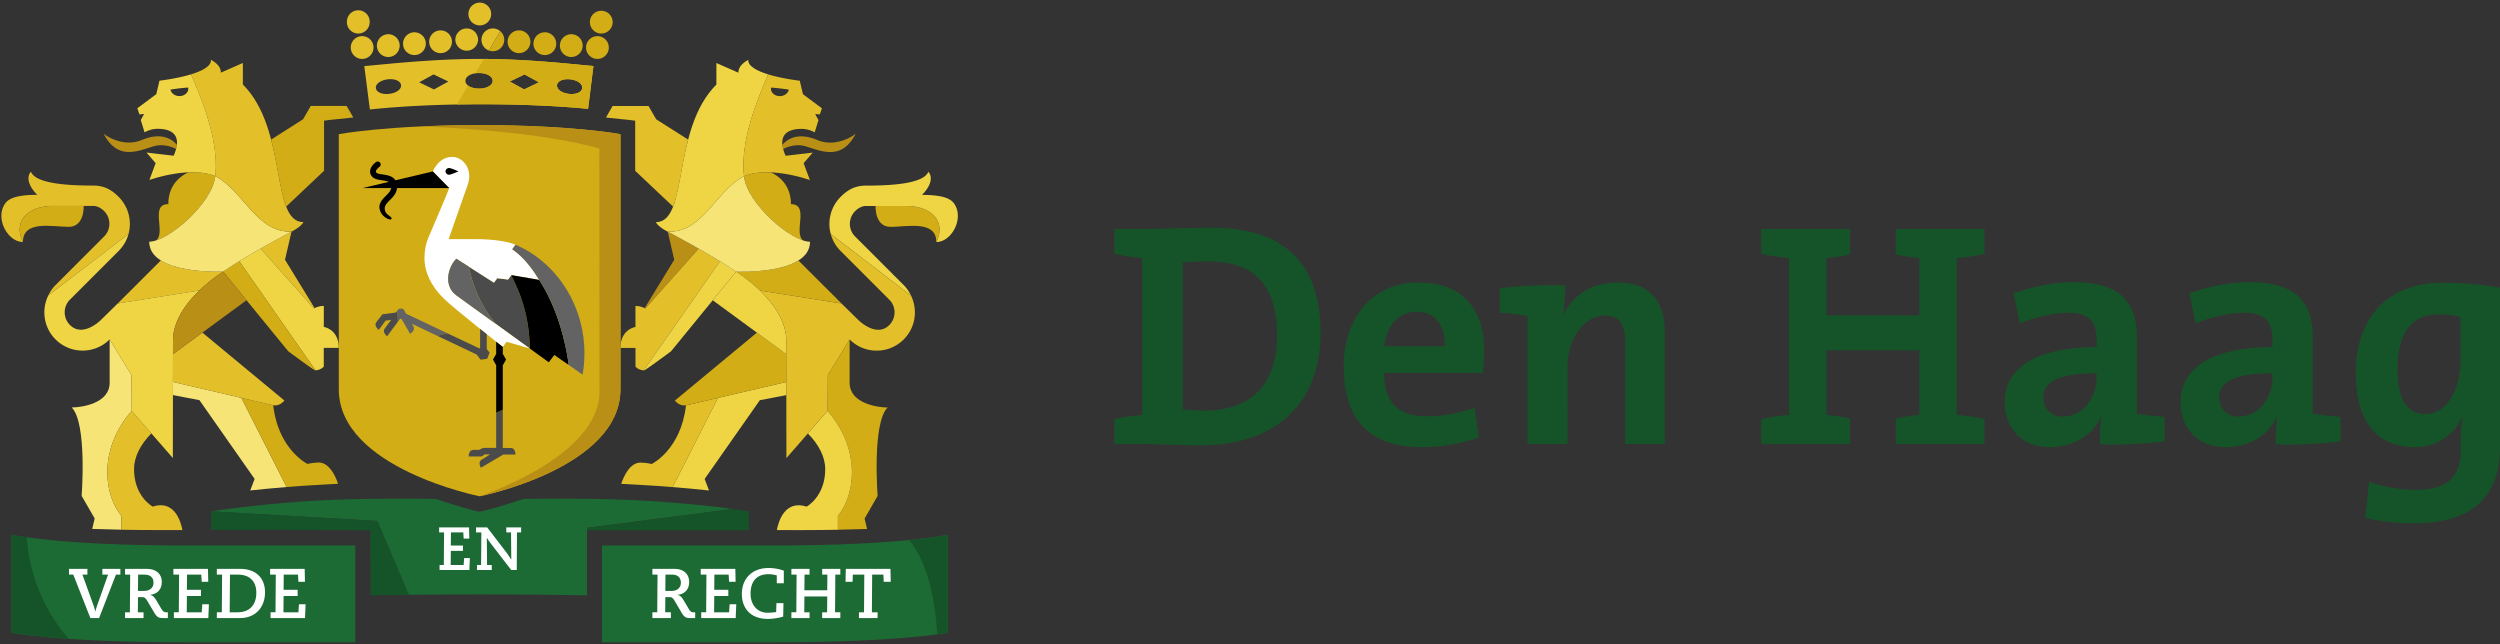 <svg width="516" height="133" viewBox="0 0 516 133" xmlns="http://www.w3.org/2000/svg" xmlns:xlink="http://www.w3.org/1999/xlink">
    <rect x="0" y="0" width="516" height="133" fill="#333333" stroke="none"/>
    <title>
        Group
    </title>
    <desc>
        Created using Figma
    </desc>
    <use xlink:href="#a" transform="translate(230 47)" fill="#155429"/>
    <use xlink:href="#b" transform="translate(124.253 110.374)" fill="#1D6B34"/>
    <use xlink:href="#c" transform="translate(43.56 102.928)" fill="#1D6B34"/>
    <use xlink:href="#d" transform="translate(43.56 105.533)" fill="#155429"/>
    <use xlink:href="#e" transform="translate(2.372 110.374)" fill="#1D6B34"/>
    <use xlink:href="#f" transform="translate(2.372 110.374)" fill="#155429"/>
    <use xlink:href="#g" transform="translate(14.241 117.412)" fill="#FFF"/>
    <use xlink:href="#h" transform="translate(134.655 117.238)" fill="#FFF"/>
    <use xlink:href="#i" transform="translate(71.599 .568)" fill="#E3C029"/>
    <use xlink:href="#j" transform="translate(94.285 2.221)" fill="#D2AD15"/>
    <use xlink:href="#k" transform="translate(121.151 105.059)" fill="#155429"/>
    <use xlink:href="#l" transform="translate(90.638 108.855)" fill="#FFF"/>
    <use xlink:href="#m" transform="translate(162.324 91.448)" fill="url(#n)"/>
    <use xlink:href="#o" transform="translate(180.719 42.513)" fill="#D2AD15"/>
    <use xlink:href="#p" transform="translate(171.187 35.449)" fill="#EFD544"/>
    <use xlink:href="#q" transform="translate(133.054 27.61)" fill="#B98F16"/>
    <use xlink:href="#r" transform="translate(153.559 35.563)" fill="#D2AD15"/>
    <use xlink:href="#s" transform="translate(128.065 51.318)" fill="#E3C029"/>
    <use xlink:href="#t" transform="translate(151.924 53.764)" fill="#D2AD15"/>
    <use xlink:href="#u" transform="translate(132.878 53.924)" fill="#EFD544"/>
    <use xlink:href="#v" transform="translate(137.825 36.366)" fill="#F6E477"/>
    <use xlink:href="#w" transform="translate(125.067 21.874)" fill="#E3C029"/>
    <use xlink:href="#x" transform="translate(135.352 12.34)" fill="#EFD544"/>
    <use xlink:href="#y" transform="translate(128.218 82.127)" fill="#E3C029"/>
    <use xlink:href="#z" transform="translate(139.298 68.658)" fill="#D2AD15"/>
    <use xlink:href="#A" transform="translate(147.109 56.067)" fill="#EFD544"/>
    <use xlink:href="#B" transform="translate(153.442 15.353)" fill="#E3C029"/>
    <use xlink:href="#C" transform="translate(35.666 91.439)" fill="url(#D)"/>
    <use xlink:href="#E" transform="translate(4.064 42.504)" fill="#D2AD15"/>
    <use xlink:href="#F" transform="translate(.289 35.44)" fill="#E3C029"/>
    <use xlink:href="#G" transform="translate(21.377 27.601)" fill="#B98F16"/>
    <use xlink:href="#H" transform="translate(53.781 47.809)" fill="#E3C029"/>
    <use xlink:href="#I" transform="translate(32.229 35.554)" fill="#D2AD15"/>
    <use xlink:href="#J" transform="translate(49.382 51.309)" fill="#EFD544"/>
    <use xlink:href="#K" transform="translate(24.292 53.754)" fill="#E3C029"/>
    <use xlink:href="#L" transform="translate(14.796 70.048)" fill="#F6E477"/>
    <use xlink:href="#M" transform="translate(22.154 84.803)" fill="#E3C029"/>
    <use xlink:href="#N" transform="translate(46.054 53.915)" fill="#D2AD15"/>
    <use xlink:href="#O" transform="translate(30.8 36.357)" fill="#F6E477"/>
    <use xlink:href="#P" transform="translate(55.96 21.865)" fill="#D2AD15"/>
    <use xlink:href="#Q" transform="translate(39.437 12.331)" fill="#E3C029"/>
    <use xlink:href="#R" transform="translate(9.158 48.294)" fill="#EFD544"/>
    <use xlink:href="#S" transform="translate(35.692 78.192)" fill="#F6E477"/>
    <use xlink:href="#T" transform="translate(49.809 82.118)" fill="#D2AD15"/>
    <use xlink:href="#U" transform="translate(35.696 68.649)" fill="#E3C029"/>
    <use xlink:href="#V" transform="translate(35.702 56.058)" fill="#B98F16"/>
    <use xlink:href="#W" transform="translate(28.346 15.343)" fill="#EFD544"/>
    <use xlink:href="#X" transform="translate(69.926 25.825)" fill="#D2AD15"/>
    <use xlink:href="#Y" transform="translate(86.973 25.825)" fill="#B98F16"/>
    <use xlink:href="#Z" transform="translate(96.753 55.029)" fill="#4B4B4B"/>
    <use xlink:href="#aa" transform="translate(87.609 32.386)" fill="#FFF"/>
    <use xlink:href="#ab" transform="translate(92.498 53.394)" fill="#636363"/>
    <use xlink:href="#ac" transform="translate(105.552 56.783)"/>
    <use xlink:href="#ad" transform="translate(96.724 84.564)" fill="#4B4B4B"/>
    <use xlink:href="#ae" transform="translate(81.993 63.687)" fill="#636363"/>
    <use xlink:href="#af" transform="translate(74.805 35.383)"/>
    <use xlink:href="#ag" transform="translate(77.509 64.133)" fill="#4B4B4B"/>
    <use xlink:href="#ah" transform="translate(76.386 33.333)"/>
    <use xlink:href="#ai" transform="translate(105.724 50.525)" fill="#636363"/>
    <use xlink:href="#aj" transform="translate(156.847 48.304)" fill="#E3C029"/>
    <defs>
        <linearGradient id="n" x2="1" gradientUnits="userSpaceOnUse" gradientTransform="matrix(-.001 0 0 .001 .001 .003)">
            <stop offset="0" stop-color="#B98F16"/>
            <stop offset="1" stop-color="#D2AD15"/>
        </linearGradient>
        <linearGradient id="D" x2="1" gradientUnits="userSpaceOnUse" gradientTransform="matrix(.001 0 0 .001 0 .003)">
            <stop offset="0" stop-color="#B98F16"/>
            <stop offset="1" stop-color="#D2AD15"/>
        </linearGradient>
        <path id="a" d="M103.867 11.306c-5.402 0-9.221 2.695-11.197 6.639l-.067-.065c.33-1.775.46-4.405.46-5.982-4.346-.131-9.352.065-13.501.591v5.062c1.91.132 4.15.394 5.73.657v26.425h8.233V28.856c0-5.85 3.36-10.713 7.707-10.713 3.227 0 4.215 2.103 4.215 5.587v20.903h8.168V21.692c0-5.719-2.372-10.386-9.748-10.386zM20.023 0C14.556 0 9.09.263 5.533.263H0V5.39c1.712.394 3.754.723 5.73.854v32.407c-1.976.132-4.018.46-5.73.855v5.127h5.73c2.174 0 7.706.263 12.317.263 14.49 0 24.503-7.954 24.503-23.204C42.55 6.179 33.79 0 20.023 0zm-1.186 37.73c-1.646 0-3.49-.065-4.742-.262V7.164c1.383-.13 3.36-.197 5.335-.197 10.276 0 14.162 5.72 14.162 15.382 0 10.649-6.126 15.381-14.755 15.381zm43.93-26.424c-9.683 0-15.413 7.493-15.413 17.288 0 11.503 5.73 16.696 16.137 16.696 3.886 0 8.036-.723 11.725-1.972l-.856-6.113c-3.359 1.118-6.653 1.71-9.88 1.71-6.126 0-8.76-3.09-8.826-8.941h20.419s.263-2.366.263-4.798c0-7.756-4.018-13.87-13.569-13.87zM55.72 24.453c.46-4.47 3.096-7.1 6.652-7.1 3.623 0 5.928 2.433 5.796 7.1H55.72zm191.618-1.71c0-7.23-3.161-11.502-13.239-11.502-4.017 0-8.563.986-12.185 2.3l1.251 6.18c3.162-1.25 6.982-2.17 9.946-2.17 4.413 0 5.928 1.84 5.928 5.719v1.38c-11.46 0-18.97 3.68-18.97 11.372 0 5.324 3.491 9.268 9.353 9.268 4.941 0 8.958-2.63 10.539-6.31l.066.066c-.264 1.709-.329 3.68-.329 5.653 4.216.131 9.22-.066 13.371-.592v-5.061a65.865 65.865 0 0 1-5.73-.657l-.001-15.645zm-8.299 8.283c0 3.878-2.766 7.953-6.982 7.953-2.502 0-4.017-1.709-4.017-3.943 0-2.827 2.371-4.996 10.999-4.996v.986zm35.039-19.654c-11.526 0-17.849 7.559-17.849 18.602 0 9.992 4.347 15.316 12.184 15.316 4.348 0 8.035-2.366 9.749-6.178l.131.065c-.329 1.71-.395 3.155-.395 4.798v2.038c0 5.587-2.964 8.085-9.221 8.085-3.228 0-6.784-.591-9.682-1.643l-.791 7.428c2.767.657 6.323 1.117 10.012 1.117C280.664 61 286 55.15 286 45.225V12.358a70.977 70.977 0 0 0-11.922-.986zm3.754 16.17c0 5.719-2.7 10.912-7.245 10.912-3.886 0-5.73-3.155-5.73-9.268 0-8.217 3.49-11.306 8.431-11.306 1.646 0 3.095.197 4.544.526v9.136zM161.284 5.522c1.514.328 3.293.59 4.873.722v11.833h-19.166V6.245a39.595 39.595 0 0 0 4.874-.723V.264h-18.311V5.39c1.712.395 3.754.723 5.73.855V38.65c-1.976.132-4.018.46-5.73.855v5.127h18.311v-5.259a39.61 39.61 0 0 0-4.874-.723V25.308h19.167V38.65c-1.581.131-3.36.394-4.874.723v5.259h18.31v-5.127a37.447 37.447 0 0 0-5.73-.855V6.245a37.444 37.444 0 0 0 5.73-.855V.264h-18.31V5.52zm49.764 17.222c0-7.23-3.161-11.503-13.239-11.503-4.018 0-8.563.986-12.185 2.3l1.251 6.18c3.162-1.25 6.982-2.17 9.946-2.17 4.412 0 5.927 1.84 5.927 5.719v1.38c-11.46 0-18.969 3.68-18.969 11.372 0 5.324 3.491 9.268 9.353 9.268 4.941 0 8.958-2.63 10.539-6.31l.066.066c-.263 1.709-.329 3.68-.329 5.653 4.215.131 9.22-.066 13.37-.592v-5.061a65.91 65.91 0 0 1-5.73-.657V22.744zm-8.3 8.282c0 3.878-2.766 7.953-6.981 7.953-2.503 0-4.018-1.709-4.018-3.943 0-2.827 2.371-4.996 10.999-4.996v.986z"/>
        <path id="b" d="M35.764 2.21H0v19.975h35.764c26.01 0 35.599-1.977 35.599-1.977V0s-9.681 2.21-35.599 2.21z"/>
        <path id="c" d="M34.319 4.6l6.501 15.245a1318.64 1318.64 0 0 1 36.77.104V6.016l30.004-3.885s-4.169-.721-15.503-1.55C80.758-.25 64.481.053 64.481.053s-6.528 2.195-9.047 2.634c-2.519-.44-9.047-2.634-9.047-2.634S30.233-.248 18.9.58C7.583 1.407.045 2.6 0 2.606L34.319 4.6z"/>
        <path id="d" d="M32.864 3.916l.056 13.435c2.608-.046 5.242-.082 7.9-.111L34.319 1.995 0 0v3.846c23.17-.056 32.864.07 32.864.07z"/>
        <path id="e" d="M70.95 2.21H35.599C9.681 2.21 0 0 0 0v20.207s9.59 1.977 35.599 1.977H70.95V2.21z"/>
        <path id="f" d="M3.17.531C.986.225 0 0 0 0v20.207s3.457.712 11.842 1.282C6.28 15.208 3.592 7.423 3.17.53z"/>
        <path id="g" d="M0 0h3.801v1.19h-1.03l2.423 6.717c.101.276.16.596.232.886h.029c.072-.29.13-.61.232-.886L8.065 1.19H6.891V0h3.713v1.19H9.69l-3.48 8.966h-1.8L.885 1.19H0V0zm11.569 8.967h1.001l.058-7.777H11.57V0h4.512c2.088 0 3.075 1.204 3.075 2.684 0 1.756-1.132 2.554-2.422 2.684v.03c.565.043.942.522 1.29 1.102l1.103 1.857c.29.48.566.61.9.61h.377v1.19h-.943c-.856 0-1.248-.088-1.843-1.074l-1.392-2.365c-.42-.726-.638-.885-1.117-.885h-.87l-.03 3.134h1.176v1.19h-3.816v-1.19zm3.932-4.411c1.146 0 1.943-.61 1.943-1.698 0-1.059-.652-1.668-1.827-1.668h-1.35l-.03 3.366H15.5zm6.149 4.41h1.015l.058-7.776h-1.175V0h7.137l.058 2.67h-1.348l-.088-1.48h-2.944l-.03 3.133h2.902V5.6h-2.901l-.03 3.367h3.09l.117-1.654h1.363l-.116 2.843H21.65v-1.19zm8.862 0h1.03L31.6 1.19h-1.088V0h4.816c3.264 0 5.135 1.9 5.135 4.846 0 3.004-1.9 5.31-5.15 5.31h-4.8v-1.19zm4.28 0c2.48 0 3.873-1.508 3.873-4.047 0-2.279-1.306-3.73-3.801-3.73h-1.64l-.057 7.778h1.624zm6.816 0h1.016l.058-7.776h-1.175V0h7.137l.058 2.67h-1.35l-.086-1.48H44.32l-.029 3.133h2.901V5.6h-2.9l-.03 3.367h3.09l.116-1.654h1.363l-.116 2.843h-7.107v-1.19z"/>
        <path id="h" d="M0 9.14h1l.059-7.776H0V.174h4.511c2.09 0 3.075 1.204 3.075 2.684 0 1.756-1.131 2.554-2.422 2.684v.03c.566.043.943.522 1.291 1.102l1.103 1.857c.29.48.565.61.9.61h.376v1.19h-.943c-.855 0-1.247-.088-1.842-1.074L4.657 6.892c-.421-.726-.638-.885-1.117-.885h-.87L2.64 9.14h1.175v1.19H0V9.14zm3.931-4.41c1.146 0 1.944-.61 1.944-1.698 0-1.059-.652-1.668-1.828-1.668H2.698L2.67 4.73h1.262zm6.15 4.41h1.015l.058-7.776H9.98V.174h7.137l.058 2.67h-1.348l-.088-1.48h-2.944l-.03 3.133h2.902v1.278h-2.901l-.03 3.366h3.09l.117-1.654h1.363l-.116 2.844H10.08V9.14zM25.674 3.15V1.524a6.342 6.342 0 0 0-1.726-.247c-2.423 0-3.685 1.48-3.685 4.019 0 2.307 1.393 3.932 3.467 3.932.696 0 1.436-.073 1.813-.145l.058-1.828h1.45l-.057 2.77c-.653.218-1.958.48-3.162.48-3.641 0-5.367-2.264-5.367-5.151C18.465 2.19 20.582 0 23.962 0c1.277 0 2.481.276 3.162.551V3.15h-1.45zm9.37 5.992h1.015l.03-3.265h-4.715l-.03 3.265h1.089v1.19H28.69V9.14h1.016l.058-7.777H28.69V.174h3.743v1.19h-1.03l-.03 3.235h4.715l.03-3.235h-1.074V.174h3.742v1.19h-1.03L37.7 9.14h1.087v1.19h-3.742V9.14zm7.59 0h1.044l.058-7.777H41.37l-.058 1.48h-1.45l.058-2.67h9.212l.057 2.67h-1.45l-.058-1.48H45.36l-.058 7.777h1.175v1.19h-3.844V9.14z"/>
        <path id="i" d="M27.909 20.953c9.7 0 17.01.474 21.872.946l1.104-8.837c-4.753-.42-13.698-1.469-23.421-1.469-9.815 0-19.032 1.062-23.874 1.48l1.152 8.957c4.818-.51 12.563-1.077 23.167-1.077zm15.467-3.966c.088-.725.973-1.212 2.2-1.212.19 0 .386.012.58.034.649.081 1.247.285 1.688.577.522.348.78.787.723 1.238-.088.725-.97 1.213-2.196 1.213-.192 0-.388-.012-.583-.036-1.48-.181-2.516-.96-2.412-1.814zm-6.711-2.197l2.971 1.63-3.052 1.47-2.973-1.628 3.054-1.472zm-9.389-.284c1.604 0 2.813.69 2.813 1.607 0 .916-1.209 1.607-2.813 1.607s-2.814-.691-2.814-1.607 1.21-1.607 2.814-1.607zm-9.389.284l3.054 1.47-2.972 1.63-3.054-1.47 2.972-1.63zm-11.18 1.596c.442-.292 1.042-.496 1.69-.577.194-.022.388-.034.58-.034 1.226 0 2.11.486 2.2 1.211.105.854-.934 1.633-2.413 1.815-.196.024-.39.036-.58.036-1.227 0-2.111-.488-2.2-1.213-.055-.45.201-.89.724-1.238zM29.779 2.413a2.351 2.351 0 1 0-4.7-.124 2.351 2.351 0 0 0 4.7.124zM4.701 4.004a2.352 2.352 0 1 0-4.7 0 2.35 2.35 0 1 0 4.7 0zM24.73 5.301a2.352 2.352 0 0 0-2.35 2.35 2.353 2.353 0 0 0 4.701 0 2.352 2.352 0 0 0-2.351-2.35zm-5.395.4a2.35 2.35 0 1 0 0 4.7 2.347 2.347 0 0 0 2.35-2.35 2.349 2.349 0 0 0-2.35-2.351zm-5.396.396a2.35 2.35 0 1 0 0 4.7 2.35 2.35 0 0 0 0-4.7zm-5.395.397a2.351 2.351 0 1 0 1.662 4.013 2.35 2.35 0 0 0-1.662-4.013zm-5.397.398a2.348 2.348 0 0 0-2.349 2.35 2.35 2.35 0 1 0 4.01-1.662 2.35 2.35 0 0 0-1.661-.688zm26.98-1.59a2.35 2.35 0 0 0-.798 4.562l2.312-4.008a2.344 2.344 0 0 0-1.514-.555z"/>
        <path id="j" d="M29.818 0a2.35 2.35 0 1 0 0 4.7 2.35 2.35 0 0 0 0-4.7zm-.794 5.239a2.35 2.35 0 1 0 0 4.7 2.35 2.35 0 0 0 0-4.7zm-5.396-.397a2.35 2.35 0 0 0 0 4.701 2.35 2.35 0 0 0 0-4.701zm-5.397-.397a2.35 2.35 0 1 0-.124 4.699 2.35 2.35 0 0 0 .124-4.7zm-5.396-.397a2.35 2.35 0 0 0 0 4.7 2.35 2.35 0 0 0 0-4.7zm-3.88.156L6.642 8.212a2.35 2.35 0 0 0 2.313-4.008zM4.591 16.067c-.951 0-1.763-.243-2.268-.631L0 19.347c1.658-.03 3.398-.047 5.223-.047 9.7 0 17.01.475 21.873.947l1.103-8.837C23.576 11 14.993 9.998 5.584 9.943L3.822 12.91c.254-.038.511-.056.769-.056 1.603 0 2.813.69 2.813 1.606 0 .916-1.21 1.607-2.813 1.607zm16.099-.732c.089-.726.973-1.213 2.2-1.213.19 0 .386.012.58.035.65.08 1.247.284 1.689.577.521.348.779.787.723 1.238-.089.725-.971 1.213-2.197 1.213-.191 0-.387-.012-.582-.037-1.48-.18-2.517-.96-2.413-1.813zm-6.71-2.197l2.97 1.629-3.052 1.471-2.973-1.629 3.054-1.471z"/>
        <path id="k" d="M0 3.884v.507h33.401V.475S32.176.283 30.003 0L0 3.884zm72.3 21.984c1.484-.23 2.165-.345 2.165-.345V5.315s-2.386.545-7.957 1.093c3.783 4.61 5.293 12.115 5.791 19.46z"/>
        <path id="l" d="M.088 7.76h.878l.05-6.73H0V0h6.177l.05 2.31H5.06l-.075-1.28H2.436L2.41 3.742h2.51v1.105h-2.51l-.026 2.914H5.06l.101-1.432h1.18l-.1 2.462H.088V7.76zm7.72 0h.853l.05-6.73H7.608V0h2.31l4.068 5.312c.263.352.64.93.878 1.319h.025l-.05-5.6h-.979V0h3.063v1.03h-.853l-.05 7.76h-1.143l-4.394-5.7c-.252-.327-.49-.679-.615-.93l-.025.025.05 5.576h.966v1.03h-3.05V7.76z"/>
        <path id="m" d="M0 .007V0l.001.007H0z"/>
        <path id="o" d="M12.536 7.437c0-4.563-6.09-3.122-9.43-3.122C-.234 4.316.005 0 .005 0h6.358c5.075 0 8.32 3.13 6.174 7.437z"/>
        <path id="p" d="M2.337 5.164C3.82 3.68 5.359 2.862 7.548 2.862c4.86 0 11.887-.31 12.868-2.862.853.895.774 2.701-1.303 4.777 5.471 0 6.434 1.244 6.986 2.408 1.428 3.008-1.05 7.316-4.031 7.316 2.146-4.307-1.1-7.437-6.175-7.437H7.548c-.744 0-1.561.39-2.241 1.07a3.704 3.704 0 0 0 0 5.23L15.38 23.438c.636.636 1.096 1.358 1.47 2.126L.28 12.855a7.918 7.918 0 0 1 2.057-7.691z"/>
        <path id="q" d="M28.596 3.137a5.53 5.53 0 0 1-.161-.857c1.461-1.715 3.901-2.39 7.197-.998C39.78 3.032 43.56 0 43.56 0c-2.853 5.466-6.814 3.693-10.248 2.614-1.876-.589-3.636-.01-4.716.523zm-17.46 20.56a194.842 194.842 0 0 0-6.365-3.488H4.77l1.341 5.804S2.132 32.49 0 36.005c.046.023.094.041.14.066l11.016-12.362-.02-.012z"/>
        <path id="r" d="M9.694 6.578c0-4.25-2.868-5.993-4.15-6.561C3.643-.061 1.682.117 0 .804c.548 5.024 7.765 11.741 12.102 13.225l.102.032c-2.071-1.598 1.373-7.483-2.51-7.483z"/>
        <path id="s" d="M20.525 2.595A154.845 154.845 0 0 0 16.145 0L5.128 12.362a4.298 4.298 0 0 0-2.035-.53v4.332H3.1c-1.859.41-3.1 1.95-3.1 4.325h3.102L3.1 24.353c.41.456 1.056.748 1.713.766L20.544 2.606c-.007-.003-.022-.006-.019-.011z"/>
        <path id="t" d="M12.87 0C8.578 2.693.022 2.309.014 2.303L0 2.294c-.01.004 2.416 1.488 4.925 3.907l16.85 2.683L12.87 0zm18.401 30.343c-1.948 0-7.834-.777-7.834-5.098v-8.95l-4.494 7.33-.059 7.423c7.258 8.33 5.44 17.826 2.129 21.652v2.874c2.06-.04 4.083-.088 6.024-.158l-.507-2.16 2.69-4.666s-1.175-15.021 2.051-18.247z"/>
        <path id="u" d="M15.731 0L0 22.514c.022 0 .042.004.066.004.264 0 5.565-3.94 5.565-3.94L19.06 2.143A93.515 93.515 0 0 0 15.731 0z"/>
        <path id="v" d="M15.734 0C9.919 3.006 7.254 11.696 0 11.453c.01.004 8.245 4.273 14.113 8.248.011.008 15.253.69 15.253-6.174-3.869 0-13.012-7.847-13.632-13.527z"/>
        <path id="w" d="M13.86 20.772c1.26-3.26 1.723-8.564 3.104-13.83l-6.596-4.195L8.784 0H1.377L0 2.386c2.86.276 4.69.485 4.746.49l1.293.163v10.346l7.821 7.387z"/>
        <path id="x" d="M12.513 5.105V.665l4.566 2.01c-.04-.236-.137-1.48 2.013-2.675-.093 1.339 1.857 2.323 4.11 3.012-2.336 5.43-5.79 13.743-4.995 21.014-5.814 3.006-8.48 11.696-15.734 11.453 0 0-1.853-.88-2.473-1.96 6.88 0 3.152-19.05 12.513-28.414zm18.88 72.024c2.239 2.247 3.582 4.85 3.582 7.363 0 5.67-3.839 7.734-3.839 7.734-4.553-1.46-5.83 3.165-6.146 4.845 1.61.002 3.286.003 5.03.003 2.492 0 5.203-.027 7.565-.07v-2.88c3.311-3.826 5.13-13.323-2.128-21.652l-4.064 4.657zm-4.446-7.916l-.003-3.352v.64l-14.115 3.286L3.485 88.19c2.803.229 5.32.473 7.502.708l-.9-2.383L21.48 70.26l5.468-1.046z"/>
        <path id="y" d="M13.374 1.534c-1.052 9.192-7.081 12.107-7.081 12.107s-1.152-.286-2.344-.286C1.297 13.355 0 17.74 0 17.74c1.4.063 2.865.147 4.332.238 2.097.111 4.19.256 6.282.435L19.964 0l-6.59 1.535z"/>
        <path id="z" d="M22.991 4.45L16.924 0 0 14.014s.88 1.226 2.294.99l20.703-4.821-.006-5.733z"/>
        <path id="A" d="M4.828 0L0 5.909 15.18 17.04l-.003-2.876c0-.957-.162-1.896-.444-2.804-.883-2.927-2.962-5.505-4.993-7.463C7.31 1.556 4.966.094 4.828 0z"/>
        <path id="B" d="M16.202 7.004l-3.91-2.914-.663-2.783S8.103.915 5.111 0C2.776 5.43-.679 13.742.116 21.014c5.378-2.193 13.6.797 13.6.797l-1.292-3.478 1.887-2.186s-5.601.653-5.603.65c-1.654-3.72-.27-5.553 3.333-5.553a5.55 5.55 0 0 1 2.669.73l.78-2.54-.675-1.257.954.088.433-1.26zM7.59 4.486c-1.022.035-1.875-.627-1.902-1.477-.003-.096.008-.19.024-.282a40.13 40.13 0 0 1 3.648.42c-.126.73-.859 1.308-1.77 1.339z"/>
        <path id="C" d="M0 .007V0v.007z"/>
        <path id="E" d="M.672 7.437c0-4.563 6.09-3.121 9.43-3.121S13.205 0 13.205 0H6.846C1.771 0-1.474 3.13.672 7.437z"/>
        <path id="F" d="M24.178 5.164c-1.483-1.484-3.023-2.302-5.212-2.302C14.107 2.862 7.08 2.552 6.1 0c-.853.895-.774 2.7 1.303 4.776C1.93 4.776.967 6.021.415 7.185c-1.427 3.008 1.05 7.316 4.032 7.316-2.146-4.308 1.1-7.437 6.174-7.437h8.345c.745 0 1.562.39 2.241 1.07a3.703 3.703 0 0 1 0 5.23L11.134 23.438c-.636.636-1.095 1.358-1.469 2.126l16.57-12.71c.73-2.651.023-5.61-2.057-7.691z"/>
        <path id="G" d="M14.964 3.137c.082-.303.133-.587.161-.857C13.664.565 11.224-.11 7.928 1.28 3.78 3.031 0 0 0 0c2.853 5.466 6.814 3.693 10.249 2.614 1.875-.59 3.635-.01 4.716.523z"/>
        <path id="H" d="M.02 3.488A196.146 196.146 0 0 1 6.384 0h.001L5.044 5.804s3.98 6.477 6.112 9.992c-.046.023-.094.042-.14.065L0 3.5v-.001l.02-.01z"/>
        <path id="I" d="M6.66.017c-1.283.568-4.15 2.31-4.15 6.56-3.884 0-.44 5.886-2.51 7.484l.102-.032c4.336-1.484 11.554-8.2 12.102-13.225C10.522.117 8.56-.061 6.66.017z"/>
        <path id="J" d="M.018 2.595A154.962 154.962 0 0 1 4.4 0l11.017 12.362a4.304 4.304 0 0 1 2.035-.53v4.332h-.007c1.858.41 3.1 1.949 3.1 4.325h-3.102l.002 3.864c-.41.456-1.056.748-1.713.766L0 2.606c.007-.003.022-.005.018-.01v-.001z"/>
        <path id="K" d="M8.905 0c4.292 2.694 12.848 2.309 12.857 2.303l.013-.008c.01.003-2.416 1.487-4.925 3.906L0 8.885 8.905 0z"/>
        <path id="L" d="M0 14.049c1.948 0 7.835-.777 7.835-5.098V0l4.493 7.33.059 7.424c-7.259 8.329-5.44 17.826-2.129 21.652v2.874c-2.06-.04-4.083-.088-6.023-.159l.506-2.16-2.69-4.665S3.227 17.275.002 14.049H0z"/>
        <path id="M" d="M2.9 24.532c2.362.043 5.073.07 7.566.07 1.744 0 3.42-.001 5.03-.003-.316-1.68-1.593-6.305-6.147-4.845 0 0-3.838-2.063-3.838-7.734 0-2.52 1.329-5.114 3.58-7.365L5.028 0C-2.23 8.329-.411 17.826 2.9 21.652v2.88z"/>
        <path id="N" d="M3.329 0L19.06 22.514c-.022 0-.042.004-.067.004-.263 0-5.564-3.94-5.564-3.94L0 2.143A93.598 93.598 0 0 1 3.329 0z"/>
        <path id="O" d="M0 13.527c0 6.864 15.242 6.181 15.254 6.174 5.868-3.975 14.102-8.244 14.113-8.249-7.255.243-9.92-8.446-15.734-11.452C13.013 5.68 3.869 13.527 0 13.527z"/>
        <path id="P" d="M3.103 20.772C1.843 17.512 1.381 12.207 0 6.942l6.596-4.195L8.179 0h7.408l1.377 2.386c-2.86.276-4.69.485-4.746.49l-1.294.163v10.346L3.103 20.77z"/>
        <path id="Q" d="M10.689 5.105V.664l-4.566 2.01C6.163 2.439 6.26 1.195 4.11 0 4.203 1.339 2.253 2.323 0 3.012c2.336 5.43 5.79 13.743 4.995 21.014 5.814 3.006 8.48 11.696 15.734 11.452 0 0 1.853-.88 2.473-1.958-6.88 0-3.152-19.051-12.513-28.415z"/>
        <path id="R" d="M31.986 11.66l-.002.001.002-.002zM2.304 21.755a7.842 7.842 0 0 0 5.584 2.313 7.844 7.844 0 0 0 5.585-2.314l4.493 7.33.059 7.424 8.494 9.737.028-24.316c0-.957.161-1.896.444-2.804.882-2.927 2.962-5.505 4.993-7.464l-16.85 2.684-3.452 3.394s-3.711 3.743-6.406 1.045a3.7 3.7 0 0 1 0-5.229L15.347 3.481A7.835 7.835 0 0 0 17.367 0L.797 12.711c-1.432 2.946-.936 6.6 1.507 9.043z"/>
        <path id="S" d="M0 3.352L.003 0h.001v.64l14.114 3.286 9.344 18.404c-2.803.228-5.32.473-7.501.708l.899-2.382L5.468 4.398 0 3.352z"/>
        <path id="T" d="M6.59 1.534c1.052 9.192 7.081 12.106 7.081 12.106s1.151-.286 2.344-.286c2.651 0 3.948 4.387 3.948 4.387-1.399.063-2.865.147-4.332.238a193.035 193.035 0 0 0-6.282.435L0 0l6.59 1.534z"/>
        <path id="U" d="M.006 4.45L6.074 0l16.923 14.014s-.88 1.226-2.293.989L0 10.183l.006-5.734z"/>
        <path id="V" d="M10.352 0L15.18 5.91 0 17.04l.003-2.875c0-.958.162-1.896.445-2.805.881-2.927 2.961-5.505 4.992-7.463C7.87 1.556 10.214.094 10.352 0z"/>
        <path id="W" d="M11.091 0C8.1.915 4.574 1.308 4.574 1.308L3.91 4.09 0 7.004l.434 1.261.953-.087-.675 1.257.78 2.539s1.167-.73 2.67-.73c3.603 0 4.987 1.833 3.333 5.553-.002.003-5.604-.65-5.604-.65l1.888 2.186-1.292 3.478s8.222-2.99 13.6-.797C16.88 13.743 13.427 5.431 11.09 0zM8.614 4.487c-.912-.032-1.645-.61-1.77-1.34a39.986 39.986 0 0 1 3.647-.42c.018.093.026.187.024.282-.026.85-.88 1.512-1.9 1.478z"/>
        <path id="X" d="M58.138 54.516c0 16.313-29.07 22.091-29.07 22.091S0 70.83 0 54.515V1.867S9.837 0 29.068 0c19.234 0 29.07 1.867 29.07 1.867v52.648z"/>
        <path id="Y" d="M12.021 76.607s29.07-5.778 29.07-22.092V1.867S31.255 0 12.021 0C7.491 0 3.482.104 0 .262 26.245 1.311 36.734 4.86 36.734 4.86s.023 36.724.023 50.182c0 13.458-24.735 21.565-24.735 21.565z"/>
        <path id="Z" d="M8.11 2.672l-2.225-.277-.688.919L0 0c.523 2.616 1.948 7.6 5.605 11.84 2.436 1.762 4.982 3.608 7.004 5.073-.16-8.559-3.057-13.271-3.81-15.16l-.689.919z"/>
        <path id="aa" d="M6.617 28.608c-2.723-1.945-1.832-5.79-.04-7.6l7.764 4.949.688-.919 2.226.277.688-.919 5.741.989c-1.071-1.716-2.857-4.479-5.57-6.328l.689-.918c-1.387-.654-4.557-1.171-8.221-1.171h-5.59l3.95-11.263c1.05-3.03-.82-5.456-2.857-5.68-3.077-.34-4.35 2.972-4.35 2.972L5.11 6.435C5.186 6.453.758 16.782.758 16.782.306 17.864.01 19.266 0 20.781c-.018 2.892 1.303 5.845 3.996 8.462 2.284 2.22 12.17 9.975 12.17 9.975l.796-1.058 4.791 1.396S7.378 29.15 6.617 28.608z"/>
        <path id="ab" d="M4.255 1.636L1.688 0c-1.792 1.81-2.683 5.656.04 7.6.829.59 4.343 3.133 8.132 5.875-3.656-4.24-5.082-9.223-5.605-11.84z"/>
        <path id="ac" d="M5.741.988L0 0c.753 1.889 3.651 6.6 3.81 15.159l3.91 2.832 1.133-1.51 2.97 2.056a35.812 35.812 0 0 0-.674-3.86C9.862 8.633 7.73 4.086 5.741.987z"/>
        <path id="ad" d="M9.539 8.522c-.127-.32-.365-.626-.82-.626H7.052V0L5.685.62v7.252H3.15c-.294 0-.862.419-1.057.419H.961c-.457 0-.695.304-.82.625l-.083.249-.048.314c-.01.1-.01.168-.01.168h2.733l.561-.417h1.14c-.718.441-1.486.915-1.778 1.093-.39.239-.438.626-.38.965l.06.263.117.285c.044.092.076.15.076.15l4.63-2.734h2.52s-.001-.066-.011-.168L9.59 8.76l-.051-.237z"/>
        <path id="ae" d="M.257.102L0 .446l.153 2.243.428-.577.308.037 1.766 3.067.06-.037.22-.18.191-.17c.256-.278.47-.68.214-1.13l-.323-.562 5.223 2.48 2.135-.505-8.559-4.055c-.19-.325-.45-.82-.45-.82C1.216.003.649-.085.257.103z"/>
        <path id="af" d="M17.915 3.438L14.54 0 0 3.438h17.915z"/>
        <path id="ag" d="M4.205.375L1.424.732S.594 1.797.169 2.366c-.273.368-.174.742.004 1.038l.169.218.199.225c.072.067.126.108.126.108l1.417-1.907 1.144-.162c-.547.739-1.132 1.523-1.335 1.8-.273.367-.174.743.007 1.037l.18.233.185.21c.073.068.126.11.126.11l2.246-3.033L4.484 0l-.279.375zm18.75 4.474a517.14 517.14 0 0 1-1.367-1.091v3.974l-.202.025-6.527-3.091-2.136.504 8.14 3.866.835 1.077 1.34-.193.504-1.268-.588-.758V4.85z"/>
        <path id="ah" d="M18.241 2.037s-1.556.697-1.937.697c-.379 0-.735-.313-.735-.697 0-.384.356-.696.735-.696.381 0 1.937.696 1.937.696zM2.305 10.67c-.976-1.728.167-2.785.97-3.596.58-.59 1.083-1.096 1.093-1.84.015-.978-.54-1.156-1.906-1.354-.811-.119-1.65-.24-2.128-.856a1.538 1.538 0 0 1-.317-1.186C.16.892 1.128.186 1.237.11a.596.596 0 0 1 .836.15.61.61 0 0 1-.149.845c-.215.153-.67.576-.72.916-.01.068-.008.146.078.257.177.232.8.321 1.35.402 1.182.172 2.967.431 2.935 2.572-.017 1.235-.775 2.002-1.443 2.679-.76.77-1.381 1.332-.97 2.418.27.713 1.49 1.09 1.256 1.512-.221.397-1.626-.343-2.105-1.19zM27.39 38.272s-.53-.416-1.367-1.078V39.7h.016l-.677 1.183.661 1.16v9.81l1.367-.621v-9.165l.677-1.184-.677-1.183V38.27z"/>
        <path id="ai" d="M8.236 23.33l-.688.919.688-.919zm-.25-18.283C5.903 2.891 3.433 1.157.688 0L0 .919C2.712 2.767 4.498 5.53 5.57 7.246c1.989 3.1 4.12 7.646 5.407 13.688.295 1.273.52 2.562.674 3.86l2.87 2.013c1.464-8.303-1.316-16.358-6.535-21.76z"/>
        <path id="aj" d="M.002 11.661L0 11.66l.002.002zm31.188 1.05L14.62 0a7.835 7.835 0 0 0 2.019 3.48l10.07 10.075a3.7 3.7 0 0 1 0 5.229c-2.694 2.698-6.405-1.045-6.405-1.045l-3.452-3.395-16.85-2.683c2.03 1.958 4.11 4.536 4.993 7.463.282.908.444 1.847.444 2.805 0 0 .023 21.604.028 24.316l8.494-9.737.059-7.424 4.493-7.33a7.844 7.844 0 0 0 5.585 2.313 7.84 7.84 0 0 0 5.584-2.313c2.443-2.444 2.939-6.097 1.508-9.043z"/>
    </defs>
</svg>
